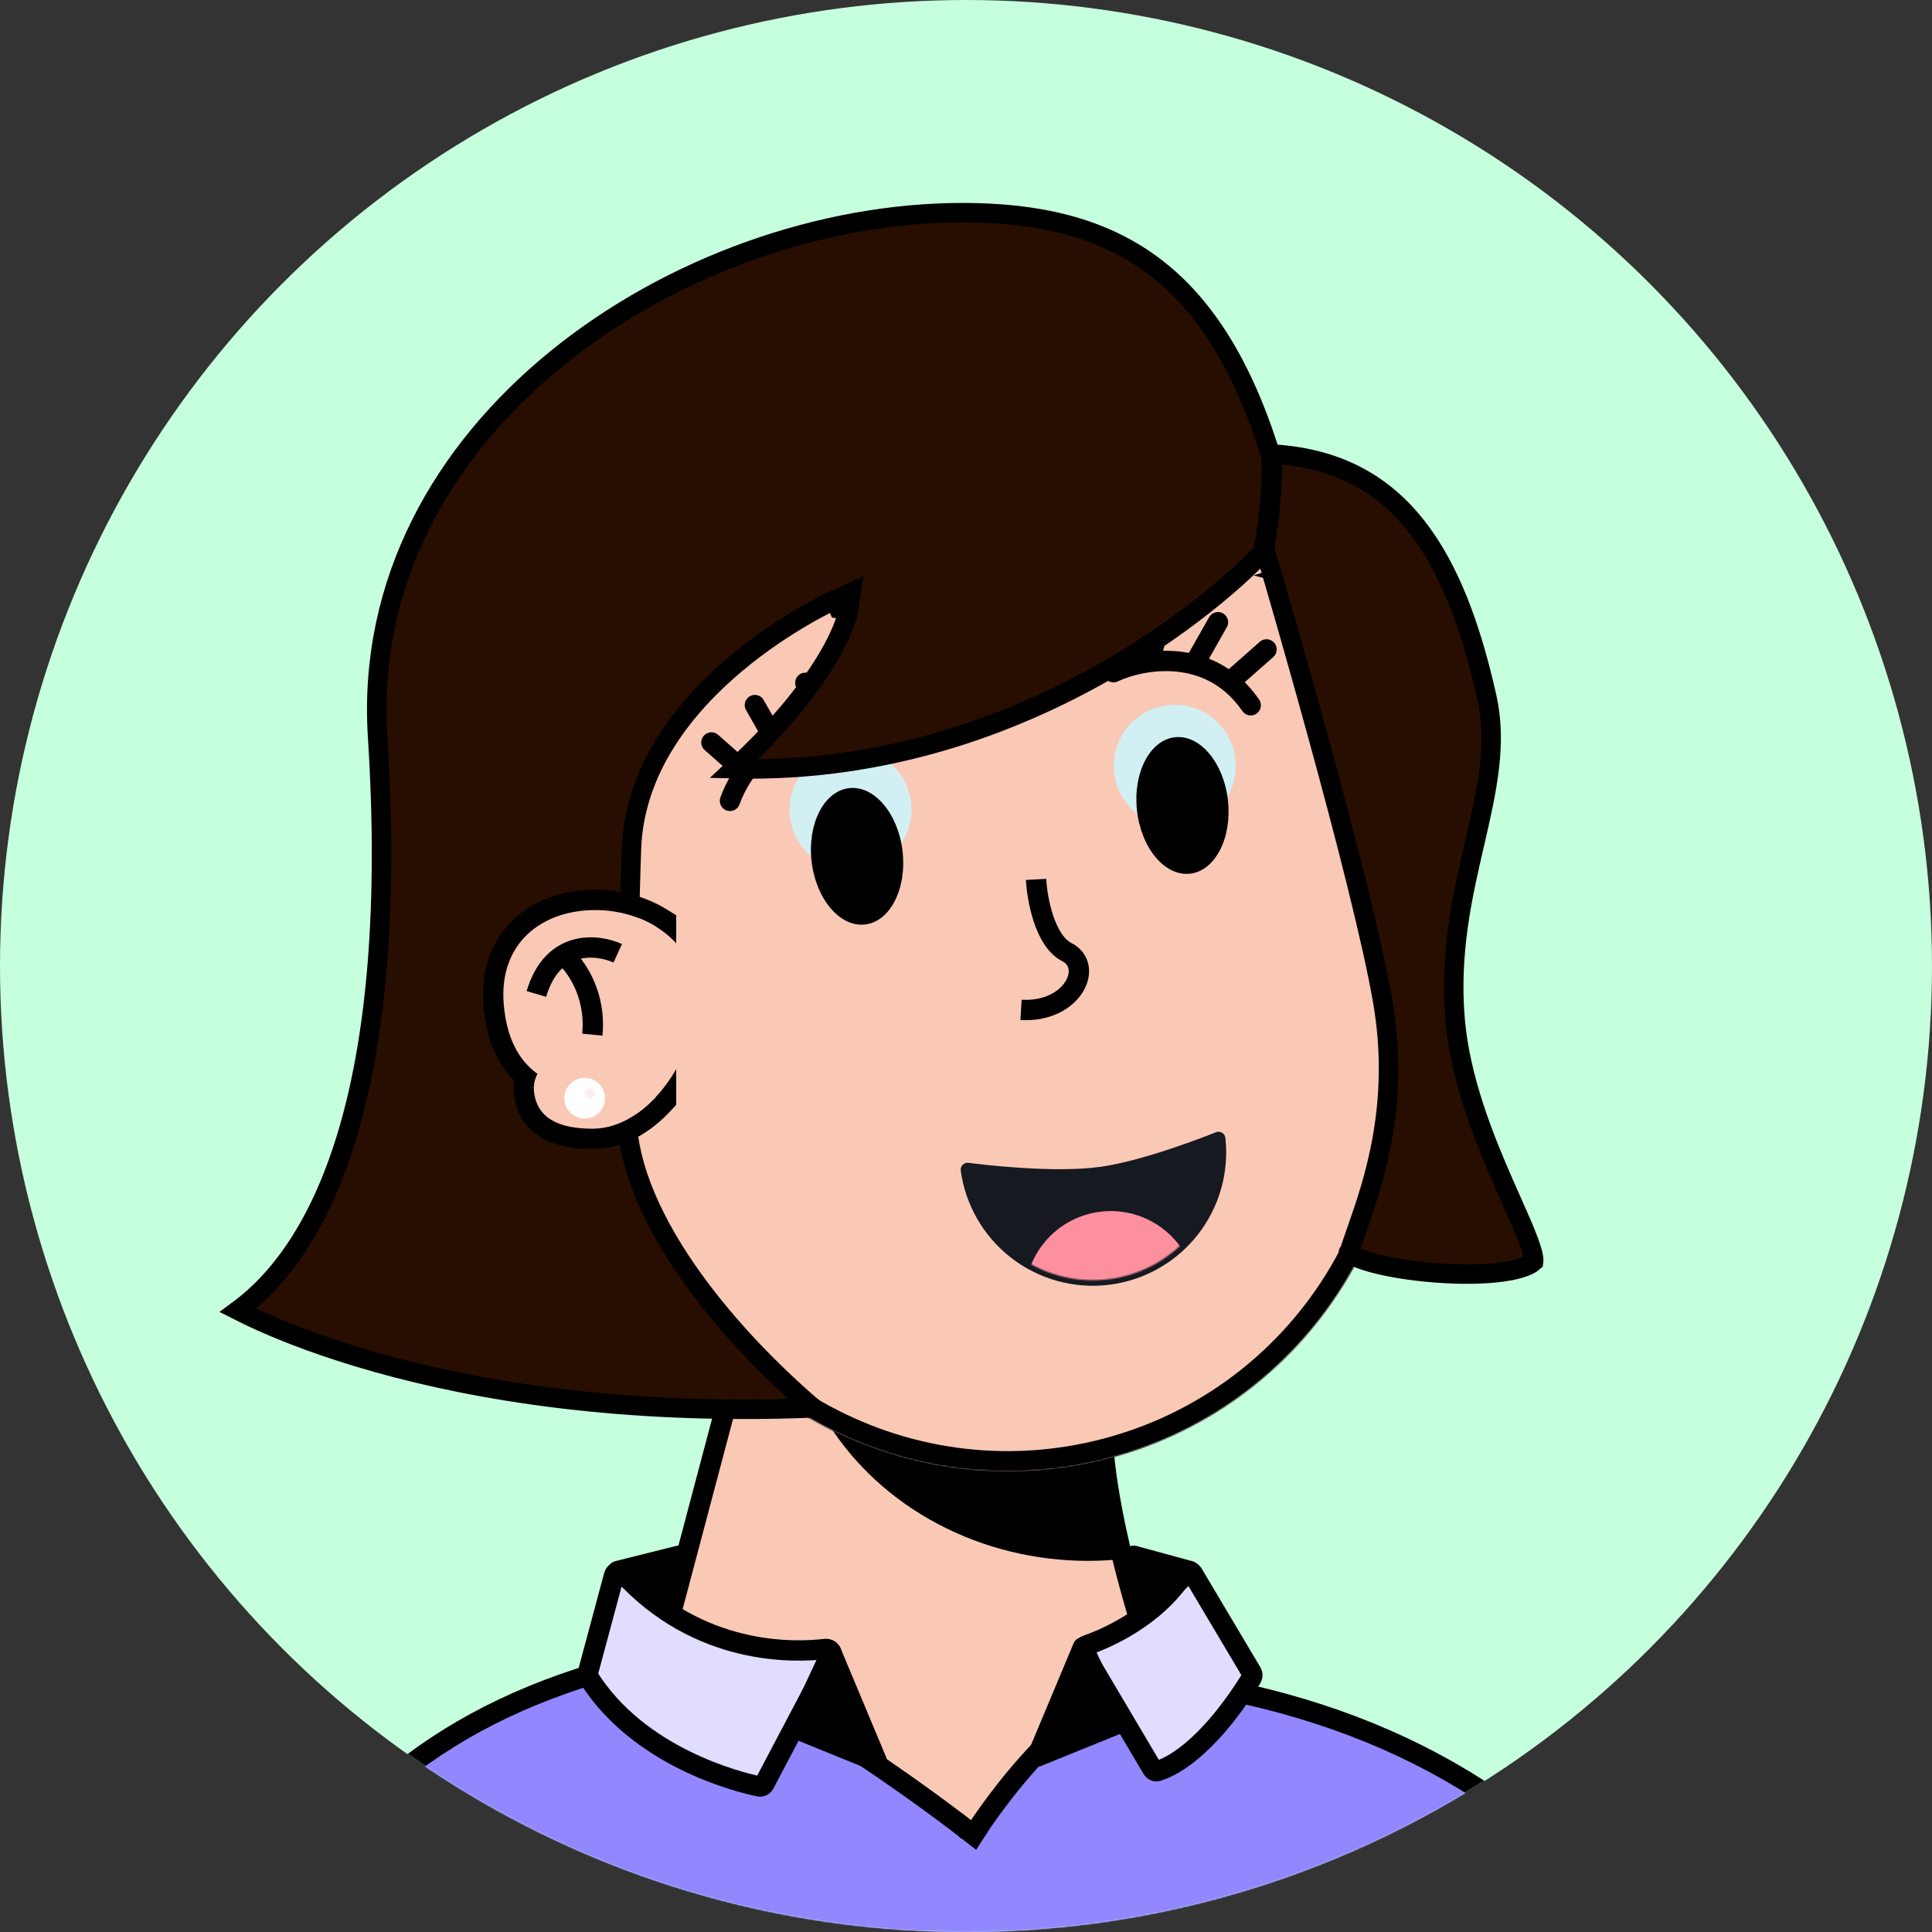 <svg width="1392" height="1392" viewBox="0 0 1392 1392" fill="none" xmlns="http://www.w3.org/2000/svg">
<rect x="0" y="0" width="1392" height="1392" fill="#333333" stroke="none"/>
<circle cx="696" cy="696" r="696" fill="#C6FFDD"/>
<mask id="mask0" mask-type="alpha" maskUnits="userSpaceOnUse" x="0" y="0" width="1392" height="1392">
<circle cx="696" cy="696" r="696" fill="#0B0B0B"/>
</mask>
<g mask="url(#mask0)">
<g clip-path="url(#clip0)">
<path d="M893.811 1327.9C841.061 1254.63 799.79 1112.99 794.906 1042.17L543.979 934.107L439.579 1327.9H893.811Z" fill="#F9C9B6" stroke="black" stroke-width="14.653"/>
<mask id="mask1" mask-type="alpha" maskUnits="userSpaceOnUse" x="439" y="934" width="455" height="431">
<path d="M893.811 1364.53C841.061 1291.27 799.79 1112.99 794.906 1042.17L543.979 934.107L439.579 1364.53H893.811Z" fill="#F9C9B6"/>
</mask>
<g mask="url(#mask1)">
<g style="mix-blend-mode:multiply">
<ellipse cx="783.916" cy="926.78" rx="216.126" ry="197.811" fill="black"/>
</g>
</g>
<mask id="path-6-inside-1" fill="white">
<path fill-rule="evenodd" clip-rule="evenodd" d="M1003.29 710.354C1003.19 709.929 1003.09 709.504 1002.99 709.079C1002.89 708.654 1002.78 708.229 1002.68 707.805L942.621 457.13C942.561 456.876 942.501 456.622 942.44 456.368C942.379 456.113 942.317 455.859 942.256 455.605L941.994 454.511L941.989 454.512C904.558 302.694 751.524 209.343 599.231 245.831C446.938 282.319 352.823 434.885 388.256 587.182L388.249 587.183L450.491 846.967L450.542 846.955C489.381 996.795 641.282 1088.51 792.453 1052.29C943.623 1016.07 1037.47 865.477 1004.19 714.305L1004.24 714.294L1003.29 710.354Z"/>
</mask>
<path fill-rule="evenodd" clip-rule="evenodd" d="M1003.29 710.354C1003.19 709.929 1003.09 709.504 1002.99 709.079C1002.89 708.654 1002.78 708.229 1002.68 707.805L942.621 457.13C942.561 456.876 942.501 456.622 942.44 456.368C942.379 456.113 942.317 455.859 942.256 455.605L941.994 454.511L941.989 454.512C904.558 302.694 751.524 209.343 599.231 245.831C446.938 282.319 352.823 434.885 388.256 587.182L388.249 587.183L450.491 846.967L450.542 846.955C489.381 996.795 641.282 1088.51 792.453 1052.29C943.623 1016.07 1037.47 865.477 1004.19 714.305L1004.24 714.294L1003.29 710.354Z" fill="#F9C9B6"/>
<path d="M1003.29 710.354L989.027 713.704L989.034 713.736L989.042 713.768L1003.29 710.354ZM1002.99 709.079L988.74 712.492L988.74 712.493L1002.99 709.079ZM1002.68 707.805L988.432 711.219L988.439 711.251L988.447 711.284L1002.68 707.805ZM942.621 457.13L928.363 460.505L928.367 460.525L928.372 460.544L942.621 457.13ZM942.44 456.368L928.19 459.781L928.19 459.781L942.44 456.368ZM942.256 455.605L928.006 459.019L928.011 459.038L928.016 459.058L942.256 455.605ZM941.994 454.511L956.243 451.097L952.825 436.829L938.561 440.266L941.994 454.511ZM941.989 454.512L927.762 458.02L931.251 472.172L945.421 468.757L941.989 454.512ZM599.231 245.831L602.645 260.081V260.081L599.231 245.831ZM388.256 587.182L391.688 601.427L405.822 598.022L402.527 583.861L388.256 587.182ZM388.249 587.183L384.817 572.938L370.59 576.366L373.999 590.597L388.249 587.183ZM450.491 846.967L436.241 850.381L439.654 864.627L453.901 861.217L450.491 846.967ZM450.542 846.955L464.725 843.278L461.117 829.357L447.131 832.704L450.542 846.955ZM1004.19 714.305L1000.78 700.056L986.788 703.407L989.88 717.455L1004.19 714.305ZM1004.24 714.294L1007.65 728.544L1021.9 725.13L1018.48 710.88L1004.24 714.294ZM1017.56 707.004C1017.45 706.557 1017.35 706.111 1017.24 705.665L988.74 712.493C988.837 712.897 988.932 713.301 989.027 713.704L1017.56 707.004ZM1017.24 705.665C1017.13 705.219 1017.02 704.773 1016.91 704.327L988.447 711.284C988.545 711.686 988.643 712.089 988.74 712.492L1017.24 705.665ZM928.372 460.544L988.432 711.219L1016.93 704.391L956.871 453.716L928.372 460.544ZM956.88 453.755C956.817 453.488 956.753 453.221 956.689 452.954L928.19 459.781C928.248 460.023 928.306 460.264 928.363 460.505L956.88 453.755ZM956.689 452.954C956.625 452.686 956.56 452.418 956.496 452.152L928.016 459.058C928.075 459.3 928.133 459.541 928.19 459.781L956.689 452.954ZM927.744 457.925L928.006 459.019L956.505 452.191L956.243 451.097L927.744 457.925ZM945.421 468.757L945.426 468.756L938.561 440.266L938.556 440.267L945.421 468.757ZM956.215 451.005C916.858 291.371 755.948 193.216 595.817 231.582L602.645 260.081C747.1 225.471 892.259 314.017 927.762 458.02L956.215 451.005ZM595.817 231.582C435.685 269.948 336.727 430.365 373.984 590.502L402.527 583.861C368.918 439.404 458.19 294.691 602.645 260.081L595.817 231.582ZM391.68 601.428L391.688 601.427L384.824 572.937L384.817 572.938L391.68 601.428ZM464.74 843.553L402.498 583.769L373.999 590.597L436.241 850.381L464.74 843.553ZM447.131 832.704L447.08 832.717L453.901 861.217L453.952 861.205L447.131 832.704ZM436.358 850.631C477.198 1008.19 636.915 1104.62 795.867 1066.54L789.039 1038.04C645.65 1072.39 501.565 985.401 464.725 843.278L436.358 850.631ZM795.867 1066.54C954.819 1028.45 1053.49 870.113 1018.5 711.155L989.88 717.455C1021.45 860.842 932.428 1003.68 789.039 1038.04L795.867 1066.54ZM1000.82 700.045L1000.78 700.056L1007.6 728.555L1007.65 728.544L1000.82 700.045ZM989.042 713.768L989.986 717.708L1018.48 710.88L1017.54 706.94L989.042 713.768Z" fill="black" mask="url(#path-6-inside-1)"/>
</g>
<circle cx="612.794" cy="583.405" r="43.958" transform="rotate(-6.276 612.794 583.405)" fill="#D2EFF3"/>
<ellipse cx="617.52" cy="616.972" rx="32.968" ry="49.453" transform="rotate(-6.776 617.52 616.972)" fill="black"/>
<circle cx="846.427" cy="551.799" r="43.958" transform="rotate(-6.276 846.427 551.799)" fill="#D2EFF3"/>
<ellipse cx="851.962" cy="580.34" rx="32.968" ry="49.453" transform="rotate(-6.276 851.962 580.34)" fill="black"/>
<path d="M802.232 484.323C822.99 474.555 871.832 465.641 901.137 508.134" stroke="black" stroke-width="14.653" stroke-linecap="round"/>
<path d="M525.953 577.026C533.538 555.375 561.42 514.294 612.267 523.183" stroke="black" stroke-width="14.653" stroke-linecap="round"/>
<path d="M535.093 554.815L512.571 534.937" stroke="black" stroke-width="14.653" stroke-linecap="round"/>
<path d="M890.005 487.777L912.527 467.899" stroke="black" stroke-width="14.653" stroke-linecap="round"/>
<path d="M558.717 534.142L543.893 508.014" stroke="black" stroke-width="14.653" stroke-linecap="round"/>
<path d="M862.718 474.43L877.541 448.302" stroke="black" stroke-width="14.653" stroke-linecap="round"/>
<path d="M588.301 520.905L580.239 491.967" stroke="black" stroke-width="14.653" stroke-linecap="round"/>
<path d="M829.47 472.182L837.533 443.244" stroke="black" stroke-width="14.653" stroke-linecap="round"/>
<path d="M604.243 438.601C601.365 432.221 601.362 432.222 601.359 432.223L601.35 432.227L601.323 432.24L601.232 432.281L601.124 432.331C601.061 432.36 600.987 432.394 600.902 432.433C600.618 432.565 600.207 432.758 599.677 433.01C598.618 433.516 597.083 434.264 595.139 435.25C591.253 437.221 585.727 440.148 579.096 444.006C565.848 451.712 548.115 463.172 530.215 478.187C494.621 508.044 457.233 552.929 454.981 611.16C454.013 636.214 450.88 757.246 451.58 803.5C452.17 842.449 472.326 884.268 500.286 922.829C524.648 956.428 555.415 988.214 585.909 1014.41C447.567 1019.88 342.761 1001.73 271.935 981.854C235 971.491 207.293 960.655 188.878 952.447C181.599 949.203 175.772 946.368 171.401 944.136C204.715 919.651 232.508 877.676 250.846 815.378C270.956 747.057 279.874 653.755 272.05 530.704C264.96 419.206 319.145 325.006 401.022 258.409C482.984 191.743 592.202 153.21 693.626 153.21C748.513 153.21 793.041 163.957 828.94 190.027C864.851 216.107 893.013 258.163 913.873 322.526L915.321 326.993L920.003 327.348C965.339 330.784 997.219 349.472 1020.72 379.414C1044.48 409.679 1059.95 451.797 1071.29 502.386C1078.76 535.72 1071.49 568.612 1062.74 606.488L1062.33 608.254C1053.77 645.314 1044.24 686.545 1048.43 734.753C1052.21 778.14 1069.52 820.724 1083.92 853.47C1085.77 857.676 1087.56 861.7 1089.26 865.535C1094.3 876.846 1098.61 886.519 1101.51 894.42C1103.46 899.714 1104.59 903.716 1104.95 906.558C1105.13 908.01 1105.06 908.763 1105.01 909.078C1103.38 910.583 1100.37 912.249 1095.55 913.722C1090.53 915.255 1084.21 916.383 1076.95 917.091C1062.45 918.507 1044.93 918.177 1028.1 916.557C1011.24 914.935 995.473 912.055 984.426 908.544C978.82 906.762 974.941 904.975 972.754 903.424C972.42 903.187 972.163 902.987 971.968 902.822C973.333 898.106 975.302 892.481 977.577 885.983C989.279 852.556 1009.06 796.047 996.268 721.618C988.614 677.089 968.186 598.452 949.77 531.246C940.544 497.577 931.794 466.673 925.35 444.187C922.128 432.944 919.483 423.803 917.642 417.473C916.722 414.307 916.003 411.844 915.513 410.171C915.269 409.335 915.082 408.696 914.956 408.267L914.813 407.78L914.776 407.656L914.767 407.625L914.765 407.617C914.764 407.615 914.764 407.614 908.048 409.589L914.764 407.614L911.361 396.041L903.004 404.736L903.002 404.738L902.988 404.752L902.917 404.826C902.85 404.894 902.745 405.002 902.602 405.147C902.316 405.437 901.878 405.877 901.291 406.457C900.116 407.617 898.345 409.336 895.995 411.53C891.295 415.918 884.286 422.203 875.122 429.718C856.788 444.751 829.86 464.676 795.571 484.161C730.302 521.251 638.601 556.619 528.814 553.882C564.034 521.166 584.297 494.276 595.907 474.798C602.381 463.938 606.159 455.391 608.337 449.438C609.426 446.462 610.113 444.138 610.538 442.501C610.75 441.682 610.896 441.036 610.994 440.566C611.043 440.331 611.079 440.141 611.106 439.995C611.119 439.922 611.13 439.86 611.139 439.81L611.15 439.742L611.154 439.715L611.156 439.703C611.157 439.697 611.158 439.692 604.243 438.601ZM604.243 438.601L601.365 432.221L613.177 426.892L611.158 439.692L604.243 438.601ZM597.337 437.461C597.338 437.456 597.337 437.462 597.334 437.479L597.334 437.478L597.337 437.461ZM971.405 902.243C971.413 902.243 971.457 902.292 971.509 902.389C971.422 902.292 971.396 902.243 971.405 902.243Z" fill="#270E00" stroke="black" stroke-width="14"/>
<path d="M915.79 326.02C917.622 342.505 914.691 375.473 910.296 397.452" stroke="black" stroke-width="14.653"/>
<path d="M880.905 820.083C880.691 818.124 878.672 816.886 876.82 817.629C868.892 820.811 824.042 838.423 792.865 842.712C758.798 847.398 706.349 840.951 697.52 839.797C695.5 839.533 693.926 841.279 694.188 843.177C695.816 854.968 699.668 866.347 705.543 876.708C711.637 887.456 719.787 896.898 729.53 904.495C739.273 912.092 750.416 917.696 762.325 920.987C774.233 924.278 786.673 925.191 798.934 923.674C811.195 922.157 823.038 918.239 833.785 912.146C844.533 906.052 853.974 897.901 861.572 888.159C869.169 878.416 874.773 867.272 878.064 855.364C881.236 843.885 882.198 831.913 880.905 820.083Z" fill="#171921" stroke="#171921" stroke-width="4"/>
<mask id="mask2" mask-type="alpha" maskUnits="userSpaceOnUse" x="696" y="819" width="184" height="104">
<path d="M878.765 819C880.25 831.001 879.357 843.176 876.136 854.831C872.915 866.487 867.43 877.393 859.995 886.929C852.559 896.464 843.318 904.442 832.799 910.406C822.28 916.37 810.689 920.204 798.689 921.689C786.688 923.173 774.513 922.28 762.857 919.059C751.202 915.838 740.295 910.354 730.76 902.918C721.224 895.482 713.247 886.241 707.283 875.722C701.319 865.203 697.485 853.612 696 841.612L878.765 819Z" fill="#171921"/>
</mask>
<g mask="url(#mask2)">
<circle cx="800.293" cy="934.451" r="61.866" transform="rotate(-7.053 800.293 934.451)" fill="#FC909F"/>
</g>
<path d="M746.485 633.616C747.23 647.691 752.705 677.871 768.643 685.989C788.564 696.136 772.947 729.774 735.652 727.617" stroke="black" stroke-width="14.653"/>
<path d="M477.918 795.313L479.874 793.205V790.329V667.609V663.509L476.38 661.365C462.702 652.972 446.069 648.379 428.883 648.379C408.222 648.379 388.878 654.781 375.1 667.776C361.167 680.917 353.649 700.13 355.645 724.083C357.59 747.423 365.426 764.601 378.422 776.016C377.355 779.676 377.04 783.622 377.534 787.775C378.96 799.747 385.013 808.374 394.366 813.689C403.282 818.757 414.692 820.547 426.847 820.547C446.918 820.547 464.517 809.752 477.918 795.313Z" stroke="black" stroke-width="14.653"/>
<path fill-rule="evenodd" clip-rule="evenodd" d="M501.751 725.247C502.012 722.859 502.146 720.435 502.146 717.979C502.146 680.552 467.322 655.706 428.883 655.706C390.444 655.706 359.283 679.516 362.946 723.474C364.984 747.935 373.737 764.032 387.309 773.722C385.153 777.473 384.21 781.878 384.809 786.908C387.114 806.256 403.63 813.221 426.847 813.221C467.527 813.221 499.714 761.766 501.751 725.247Z" fill="#F9C9B6"/>
<path d="M445.074 686.844C430.421 680.128 398.186 676.587 386.464 716.15" stroke="black" stroke-width="14.653"/>
<path d="M406.611 688.674C414.548 695.39 429.689 716.148 426.758 745.453" stroke="black" stroke-width="14.653"/>
<circle cx="421.264" cy="791.243" r="14.653" fill="white"/>
<circle cx="424.927" cy="787.579" r="3.663" fill="#FFEDEF"/>
<path d="M695.161 1317.19C695.161 1317.19 695.161 1317.19 699.663 1311.41L695.161 1317.19L701.468 1322.1L705.812 1315.39L705.813 1315.39L705.82 1315.38L705.854 1315.33C705.886 1315.28 705.936 1315.2 706.004 1315.1C706.064 1315.01 706.137 1314.9 706.224 1314.77C706.335 1314.6 706.468 1314.4 706.622 1314.17C707.173 1313.34 707.998 1312.12 709.076 1310.57C711.233 1307.45 714.399 1302.99 718.411 1297.66C726.447 1286.98 737.819 1272.88 751.209 1259.09C764.635 1245.27 779.878 1231.98 795.629 1222.74C811.441 1213.46 827.056 1208.66 841.547 1210.61C997.007 1231.57 1111.41 1300.43 1185.67 1402.99H184.53C244.238 1295.51 329.164 1227.09 466.85 1195.7C472.717 1194.36 480.695 1194.77 490.67 1197.09C500.542 1199.38 511.797 1203.42 523.935 1208.75C548.21 1219.42 575.308 1234.98 600.773 1251.1C626.199 1267.2 649.809 1283.73 667.075 1296.24C675.703 1302.5 682.737 1307.75 687.608 1311.42C690.044 1313.26 691.939 1314.71 693.221 1315.69C693.477 1315.89 693.708 1316.07 693.914 1316.23C694.226 1316.47 694.481 1316.66 694.677 1316.82C694.84 1316.94 694.963 1317.04 695.044 1317.1L695.134 1317.17L695.156 1317.19L695.161 1317.19Z" fill="#9287FF" stroke="black" stroke-width="14.653"/>
<path d="M423.508 1205.49L442.434 1135.04C443.2 1132.19 446.892 1131.38 448.884 1133.56C503.331 1193.14 572.038 1190.81 594.843 1188.07C597.938 1187.7 600.362 1191.09 598.908 1193.85L550.712 1285.25C549.973 1286.65 548.461 1287.43 546.911 1287.1C532.447 1284.09 460.376 1266.47 423.932 1208.36C423.399 1207.51 423.247 1206.46 423.508 1205.49Z" fill="#E0DDFF" stroke="black" stroke-width="14.653"/>
<path d="M901.85 1205.11L859.428 1133.75C857.988 1131.32 854.44 1131.36 852.905 1133.73C831.889 1166.09 795.644 1181 782.969 1185.41C780.689 1186.2 779.646 1188.91 780.875 1190.99L830.337 1274.56C831.075 1275.81 832.47 1276.48 833.864 1276.09C841.683 1273.86 868.517 1262.64 901.802 1208.92C902.517 1207.77 902.544 1206.28 901.85 1205.11Z" fill="#E0DDFF" stroke="black" stroke-width="14.653"/>
<path d="M631.895 1269.29L598.926 1190.53L573.284 1245.48L631.895 1269.29Z" fill="black" stroke="black" stroke-width="14.653" stroke-linejoin="round"/>
<path d="M747.284 1265.62L780.253 1186.87L805.895 1241.81L747.284 1265.62Z" fill="black" stroke="black" stroke-width="14.653" stroke-linejoin="round"/>
<path d="M489.032 1120.93L445.074 1131.92L481.705 1155.73L489.032 1120.93Z" fill="black" stroke="black" stroke-width="14.653" stroke-linejoin="round"/>
<path d="M816.884 1120.93L857.179 1131.92L831.537 1155.73L816.884 1120.93Z" fill="black" stroke="black" stroke-width="14.653" stroke-linejoin="round"/>
</g>
<defs>
<clipPath id="clip0">
<rect width="732.632" height="1172.21" fill="white" transform="translate(329.685 157.517)"/>
</clipPath>
</defs>
</svg>
